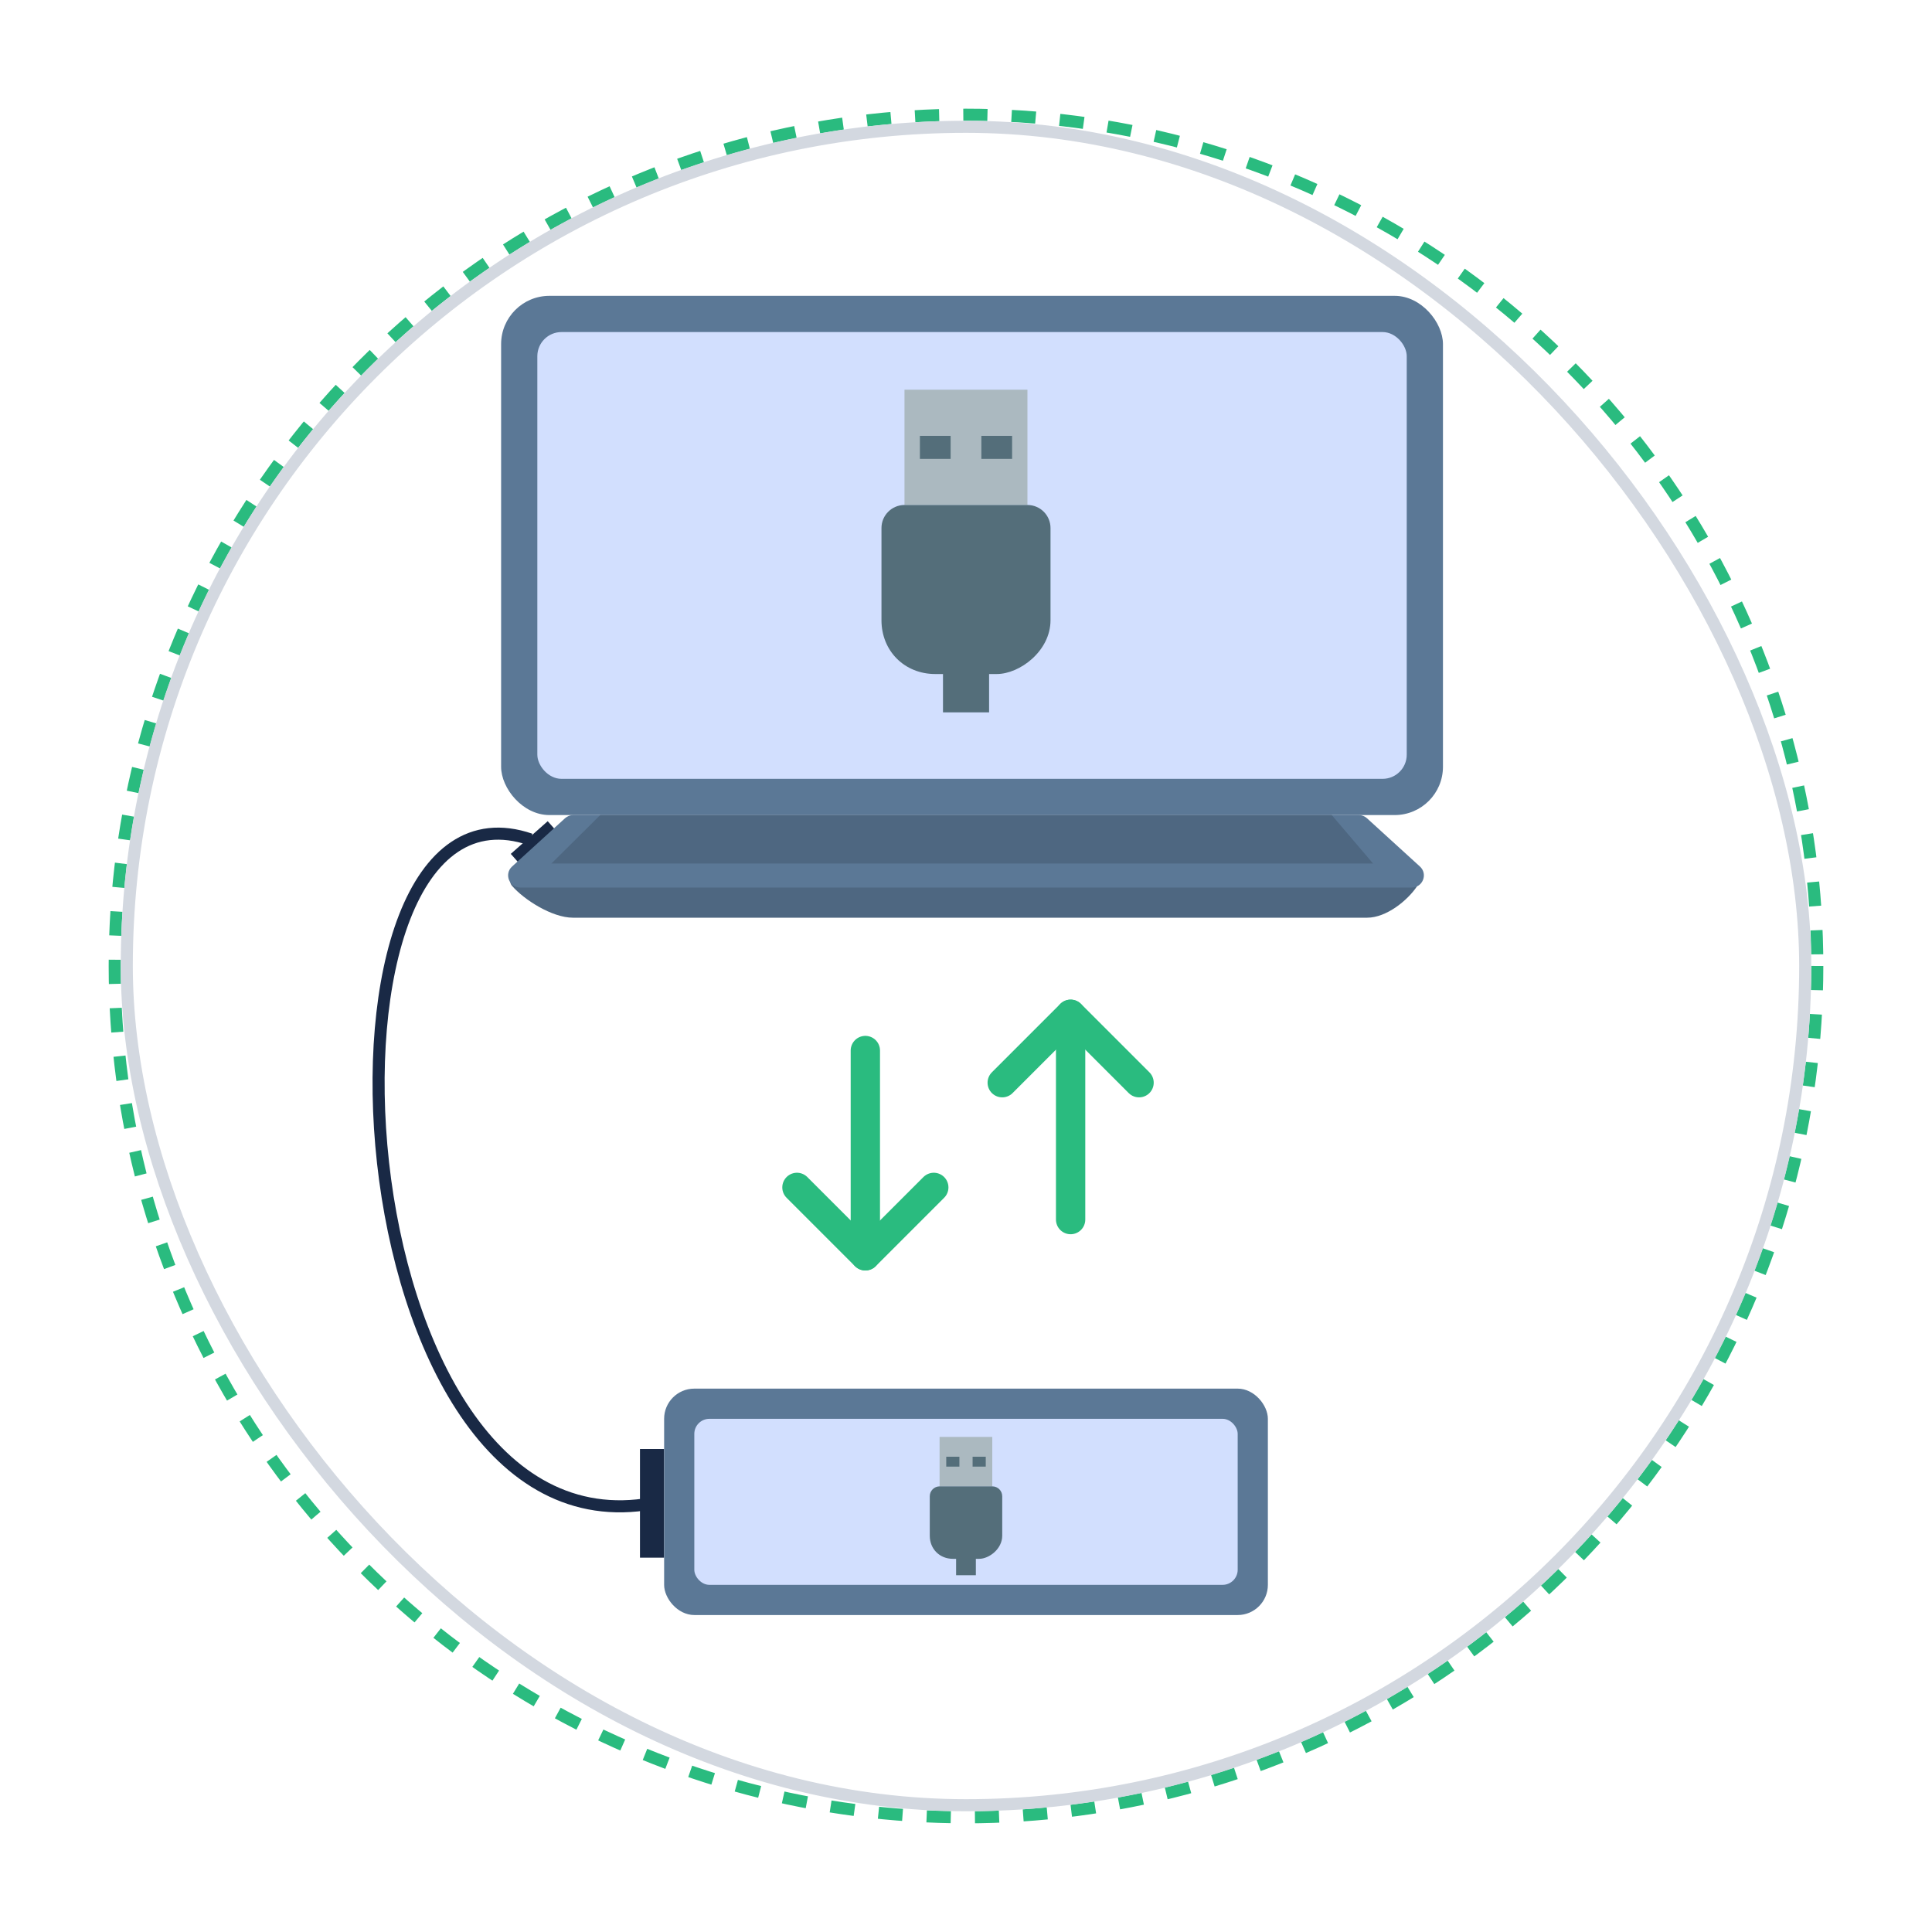 <svg width="160" height="160" viewBox="0 0 160 160" fill="none" xmlns="http://www.w3.org/2000/svg">
<circle cx="80" cy="80" r="70.5" stroke="#2ABB7F" stroke-dasharray="2 2"/>
<rect x="10.5" y="10.5" width="139" height="139" rx="69.5" stroke="#D3D8E0"/>
<rect x="53" y="120" width="2" height="9" fill="#192945"/>
<path d="M53.998 124.498C27.659 129.307 24.285 62.774 43.931 69.52" stroke="#192945"/>
<rect x="45.359" y="68.008" width="2" height="4.084" transform="rotate(48.495 45.359 68.008)" fill="#192945"/>
<rect x="55" y="115" width="50" height="18.75" rx="2.5" fill="#5B7896"/>
<rect x="57.5" y="117.5" width="45" height="13.75" rx="1.25" fill="#D2DFFE"/>
<path d="M77.812 119H82.176V123.091H77.812V119Z" fill="#ABB9C0"/>
<path d="M80.816 128.546C80.816 128.395 80.694 128.273 80.543 128.273H79.452C79.302 128.273 79.18 128.395 79.18 128.546V130.455H80.816V128.546Z" fill="#546E7A"/>
<path d="M83 123.913C83 123.461 82.633 123.095 82.182 123.095H77.818C77.366 123.095 77 123.461 77 123.913V127.186C77 128.277 77.818 129.095 78.909 129.095H81.091C81.909 129.095 83 128.277 83 127.186V123.913ZM78.364 120.641H79.454V121.459H78.364V120.641ZM80.546 120.641H81.636V121.459H80.546V120.641Z" fill="#546E7A"/>
<rect x="41.5" y="24.5" width="78" height="43" rx="4" fill="#5B7896"/>
<path d="M42.945 72.5C42.393 72.5 42.047 72.948 42.408 73.366C43.385 74.499 45.71 76 47.451 76H113.22C114.837 76 116.591 74.54 117.342 73.413C117.648 72.954 117.268 72.5 116.716 72.5H42.945Z" fill="#4E6781"/>
<path d="M113.203 67.761C113.019 67.593 112.779 67.5 112.529 67.5H47.471C47.221 67.5 46.981 67.593 46.797 67.761L42.408 71.761C41.733 72.376 42.168 73.5 43.082 73.5H116.918C117.832 73.5 118.267 72.376 117.592 71.761L113.203 67.761Z" fill="#5B7896"/>
<path d="M110.29 67.5H49.71L45.664 71.514H113.712L110.29 67.5Z" fill="#4E6781"/>
<rect x="44.5" y="27.5" width="72" height="37" rx="2" fill="#D2DFFE"/>
<path d="M74.906 32.273H85.088V41.819H74.906V32.273Z" fill="#ABB9C0"/>
<path d="M81.912 54.543C81.912 54.191 81.627 53.906 81.275 53.906H78.73C78.379 53.906 78.094 54.191 78.094 54.543V58.997H81.912V54.543Z" fill="#546E7A"/>
<path d="M86.999 43.73C86.999 42.675 86.144 41.821 85.09 41.821H74.909C73.855 41.821 73 42.675 73 43.73V51.366C73 53.911 74.909 55.82 77.454 55.82H82.545C84.454 55.82 86.999 53.911 86.999 51.366V43.73ZM76.182 36.094H78.727V38.003H76.182V36.094ZM81.272 36.094H83.818V38.003H81.272V36.094Z" fill="#546E7A"/>
<path d="M71.664 103.998V87" stroke="#2ABB7F" stroke-width="2.428" stroke-linecap="round" stroke-linejoin="round"/>
<path d="M77.332 98.336L71.666 104.002L66 98.336" stroke="#2ABB7F" stroke-width="2.428" stroke-linecap="round" stroke-linejoin="round"/>
<path d="M88.664 84.002V101" stroke="#2ABB7F" stroke-width="2.428" stroke-linecap="round" stroke-linejoin="round"/>
<path d="M94.332 89.664L88.666 83.998L83 89.664" stroke="#2ABB7F" stroke-width="2.428" stroke-linecap="round" stroke-linejoin="round"/>
</svg>
